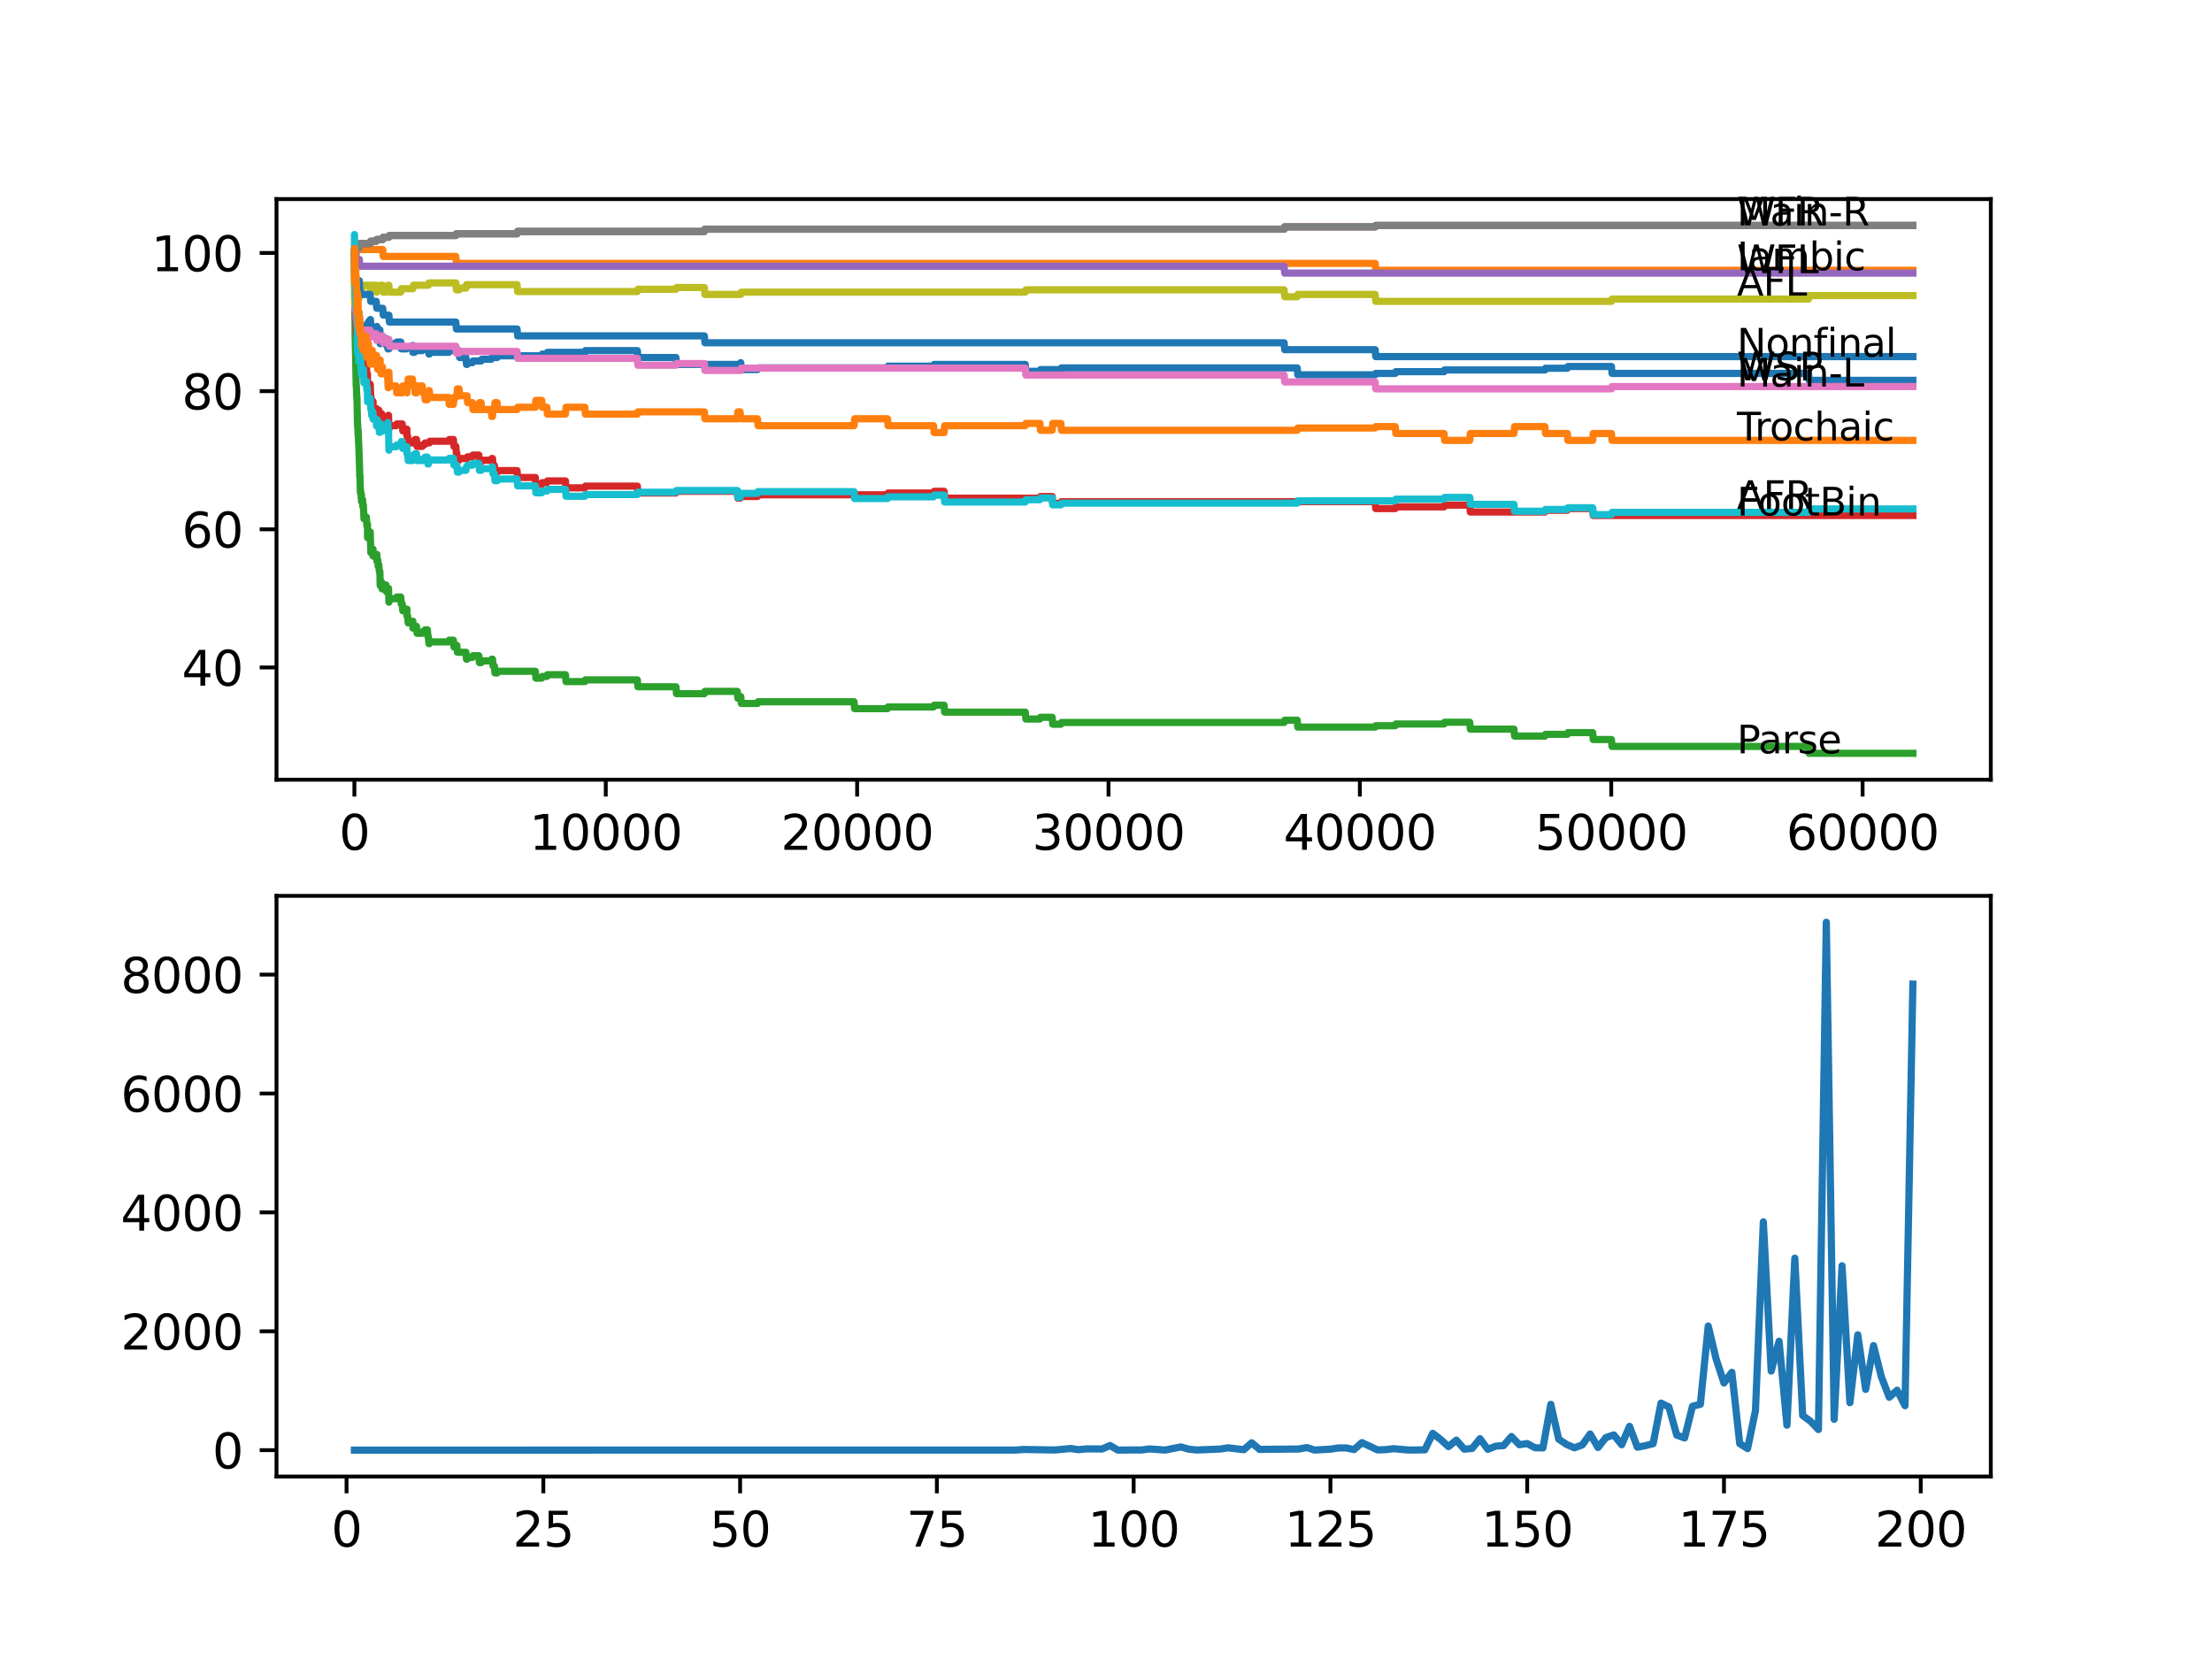 <?xml version="1.0" encoding="utf-8" standalone="no"?>
<!DOCTYPE svg PUBLIC "-//W3C//DTD SVG 1.1//EN"
  "http://www.w3.org/Graphics/SVG/1.1/DTD/svg11.dtd">
<svg xmlns:xlink="http://www.w3.org/1999/xlink" width="460.8pt" height="345.6pt" viewBox="0 0 460.8 345.6" xmlns="http://www.w3.org/2000/svg" version="1.1">
 <defs>
  <style type="text/css">*{stroke-linejoin: round; stroke-linecap: butt}</style>
 </defs>
 <g id="figure_1">
  <g id="patch_1">
   <path d="M 0 345.6 
L 460.8 345.6 
L 460.8 0 
L 0 0 
z
" style="fill: #ffffff"/>
  </g>
  <g id="axes_1">
   <g id="patch_2">
    <path d="M 57.6 162.432 
L 414.72 162.432 
L 414.72 41.472 
L 57.6 41.472 
z
" style="fill: #ffffff"/>
   </g>
   <g id="matplotlib.axis_1">
    <g id="xtick_1">
     <g id="line2d_1">
      <defs>
       <path id="m90a85c1ce3" d="M 0 0 
L 0 3.5 
" style="stroke: #000000; stroke-width: 0.8"/>
      </defs>
      <g>
       <use xlink:href="#m90a85c1ce3" x="73.827" y="162.432" style="stroke: #000000; stroke-width: 0.8"/>
      </g>
     </g>
     <g id="text_1">
      <!-- 0 -->
      <g transform="translate(70.646 177.03)scale(0.1 -0.1)">
       <defs>
        <path id="DejaVuSans-30" d="M 2034 4250 
Q 1547 4250 1301 3770 
Q 1056 3291 1056 2328 
Q 1056 1369 1301 889 
Q 1547 409 2034 409 
Q 2525 409 2770 889 
Q 3016 1369 3016 2328 
Q 3016 3291 2770 3770 
Q 2525 4250 2034 4250 
z
M 2034 4750 
Q 2819 4750 3233 4129 
Q 3647 3509 3647 2328 
Q 3647 1150 3233 529 
Q 2819 -91 2034 -91 
Q 1250 -91 836 529 
Q 422 1150 422 2328 
Q 422 3509 836 4129 
Q 1250 4750 2034 4750 
z
" transform="scale(0.016)"/>
       </defs>
       <use xlink:href="#DejaVuSans-30"/>
      </g>
     </g>
    </g>
    <g id="xtick_2">
     <g id="line2d_2">
      <g>
       <use xlink:href="#m90a85c1ce3" x="126.192" y="162.432" style="stroke: #000000; stroke-width: 0.8"/>
      </g>
     </g>
     <g id="text_2">
      <!-- 10000 -->
      <g transform="translate(110.286 177.03)scale(0.1 -0.1)">
       <defs>
        <path id="DejaVuSans-31" d="M 794 531 
L 1825 531 
L 1825 4091 
L 703 3866 
L 703 4441 
L 1819 4666 
L 2450 4666 
L 2450 531 
L 3481 531 
L 3481 0 
L 794 0 
L 794 531 
z
" transform="scale(0.016)"/>
       </defs>
       <use xlink:href="#DejaVuSans-31"/>
       <use xlink:href="#DejaVuSans-30" x="63.623"/>
       <use xlink:href="#DejaVuSans-30" x="127.246"/>
       <use xlink:href="#DejaVuSans-30" x="190.869"/>
       <use xlink:href="#DejaVuSans-30" x="254.492"/>
      </g>
     </g>
    </g>
    <g id="xtick_3">
     <g id="line2d_3">
      <g>
       <use xlink:href="#m90a85c1ce3" x="178.556" y="162.432" style="stroke: #000000; stroke-width: 0.8"/>
      </g>
     </g>
     <g id="text_3">
      <!-- 20000 -->
      <g transform="translate(162.65 177.03)scale(0.1 -0.1)">
       <defs>
        <path id="DejaVuSans-32" d="M 1228 531 
L 3431 531 
L 3431 0 
L 469 0 
L 469 531 
Q 828 903 1448 1529 
Q 2069 2156 2228 2338 
Q 2531 2678 2651 2914 
Q 2772 3150 2772 3378 
Q 2772 3750 2511 3984 
Q 2250 4219 1831 4219 
Q 1534 4219 1204 4116 
Q 875 4013 500 3803 
L 500 4441 
Q 881 4594 1212 4672 
Q 1544 4750 1819 4750 
Q 2544 4750 2975 4387 
Q 3406 4025 3406 3419 
Q 3406 3131 3298 2873 
Q 3191 2616 2906 2266 
Q 2828 2175 2409 1742 
Q 1991 1309 1228 531 
z
" transform="scale(0.016)"/>
       </defs>
       <use xlink:href="#DejaVuSans-32"/>
       <use xlink:href="#DejaVuSans-30" x="63.623"/>
       <use xlink:href="#DejaVuSans-30" x="127.246"/>
       <use xlink:href="#DejaVuSans-30" x="190.869"/>
       <use xlink:href="#DejaVuSans-30" x="254.492"/>
      </g>
     </g>
    </g>
    <g id="xtick_4">
     <g id="line2d_4">
      <g>
       <use xlink:href="#m90a85c1ce3" x="230.921" y="162.432" style="stroke: #000000; stroke-width: 0.8"/>
      </g>
     </g>
     <g id="text_4">
      <!-- 30000 -->
      <g transform="translate(215.015 177.03)scale(0.1 -0.1)">
       <defs>
        <path id="DejaVuSans-33" d="M 2597 2516 
Q 3050 2419 3304 2112 
Q 3559 1806 3559 1356 
Q 3559 666 3084 287 
Q 2609 -91 1734 -91 
Q 1441 -91 1130 -33 
Q 819 25 488 141 
L 488 750 
Q 750 597 1062 519 
Q 1375 441 1716 441 
Q 2309 441 2620 675 
Q 2931 909 2931 1356 
Q 2931 1769 2642 2001 
Q 2353 2234 1838 2234 
L 1294 2234 
L 1294 2753 
L 1863 2753 
Q 2328 2753 2575 2939 
Q 2822 3125 2822 3475 
Q 2822 3834 2567 4026 
Q 2313 4219 1838 4219 
Q 1578 4219 1281 4162 
Q 984 4106 628 3988 
L 628 4550 
Q 988 4650 1302 4700 
Q 1616 4750 1894 4750 
Q 2613 4750 3031 4423 
Q 3450 4097 3450 3541 
Q 3450 3153 3228 2886 
Q 3006 2619 2597 2516 
z
" transform="scale(0.016)"/>
       </defs>
       <use xlink:href="#DejaVuSans-33"/>
       <use xlink:href="#DejaVuSans-30" x="63.623"/>
       <use xlink:href="#DejaVuSans-30" x="127.246"/>
       <use xlink:href="#DejaVuSans-30" x="190.869"/>
       <use xlink:href="#DejaVuSans-30" x="254.492"/>
      </g>
     </g>
    </g>
    <g id="xtick_5">
     <g id="line2d_5">
      <g>
       <use xlink:href="#m90a85c1ce3" x="283.285" y="162.432" style="stroke: #000000; stroke-width: 0.8"/>
      </g>
     </g>
     <g id="text_5">
      <!-- 40000 -->
      <g transform="translate(267.379 177.03)scale(0.1 -0.1)">
       <defs>
        <path id="DejaVuSans-34" d="M 2419 4116 
L 825 1625 
L 2419 1625 
L 2419 4116 
z
M 2253 4666 
L 3047 4666 
L 3047 1625 
L 3713 1625 
L 3713 1100 
L 3047 1100 
L 3047 0 
L 2419 0 
L 2419 1100 
L 313 1100 
L 313 1709 
L 2253 4666 
z
" transform="scale(0.016)"/>
       </defs>
       <use xlink:href="#DejaVuSans-34"/>
       <use xlink:href="#DejaVuSans-30" x="63.623"/>
       <use xlink:href="#DejaVuSans-30" x="127.246"/>
       <use xlink:href="#DejaVuSans-30" x="190.869"/>
       <use xlink:href="#DejaVuSans-30" x="254.492"/>
      </g>
     </g>
    </g>
    <g id="xtick_6">
     <g id="line2d_6">
      <g>
       <use xlink:href="#m90a85c1ce3" x="335.65" y="162.432" style="stroke: #000000; stroke-width: 0.8"/>
      </g>
     </g>
     <g id="text_6">
      <!-- 50000 -->
      <g transform="translate(319.744 177.03)scale(0.1 -0.1)">
       <defs>
        <path id="DejaVuSans-35" d="M 691 4666 
L 3169 4666 
L 3169 4134 
L 1269 4134 
L 1269 2991 
Q 1406 3038 1543 3061 
Q 1681 3084 1819 3084 
Q 2600 3084 3056 2656 
Q 3513 2228 3513 1497 
Q 3513 744 3044 326 
Q 2575 -91 1722 -91 
Q 1428 -91 1123 -41 
Q 819 9 494 109 
L 494 744 
Q 775 591 1075 516 
Q 1375 441 1709 441 
Q 2250 441 2565 725 
Q 2881 1009 2881 1497 
Q 2881 1984 2565 2268 
Q 2250 2553 1709 2553 
Q 1456 2553 1204 2497 
Q 953 2441 691 2322 
L 691 4666 
z
" transform="scale(0.016)"/>
       </defs>
       <use xlink:href="#DejaVuSans-35"/>
       <use xlink:href="#DejaVuSans-30" x="63.623"/>
       <use xlink:href="#DejaVuSans-30" x="127.246"/>
       <use xlink:href="#DejaVuSans-30" x="190.869"/>
       <use xlink:href="#DejaVuSans-30" x="254.492"/>
      </g>
     </g>
    </g>
    <g id="xtick_7">
     <g id="line2d_7">
      <g>
       <use xlink:href="#m90a85c1ce3" x="388.014" y="162.432" style="stroke: #000000; stroke-width: 0.8"/>
      </g>
     </g>
     <g id="text_7">
      <!-- 60000 -->
      <g transform="translate(372.108 177.03)scale(0.1 -0.1)">
       <defs>
        <path id="DejaVuSans-36" d="M 2113 2584 
Q 1688 2584 1439 2293 
Q 1191 2003 1191 1497 
Q 1191 994 1439 701 
Q 1688 409 2113 409 
Q 2538 409 2786 701 
Q 3034 994 3034 1497 
Q 3034 2003 2786 2293 
Q 2538 2584 2113 2584 
z
M 3366 4563 
L 3366 3988 
Q 3128 4100 2886 4159 
Q 2644 4219 2406 4219 
Q 1781 4219 1451 3797 
Q 1122 3375 1075 2522 
Q 1259 2794 1537 2939 
Q 1816 3084 2150 3084 
Q 2853 3084 3261 2657 
Q 3669 2231 3669 1497 
Q 3669 778 3244 343 
Q 2819 -91 2113 -91 
Q 1303 -91 875 529 
Q 447 1150 447 2328 
Q 447 3434 972 4092 
Q 1497 4750 2381 4750 
Q 2619 4750 2861 4703 
Q 3103 4656 3366 4563 
z
" transform="scale(0.016)"/>
       </defs>
       <use xlink:href="#DejaVuSans-36"/>
       <use xlink:href="#DejaVuSans-30" x="63.623"/>
       <use xlink:href="#DejaVuSans-30" x="127.246"/>
       <use xlink:href="#DejaVuSans-30" x="190.869"/>
       <use xlink:href="#DejaVuSans-30" x="254.492"/>
      </g>
     </g>
    </g>
   </g>
   <g id="matplotlib.axis_2">
    <g id="ytick_1">
     <g id="line2d_8">
      <defs>
       <path id="m8ffc1b7dce" d="M 0 0 
L -3.5 0 
" style="stroke: #000000; stroke-width: 0.8"/>
      </defs>
      <g>
       <use xlink:href="#m8ffc1b7dce" x="57.6" y="139.042" style="stroke: #000000; stroke-width: 0.8"/>
      </g>
     </g>
     <g id="text_8">
      <!-- 40 -->
      <g transform="translate(37.875 142.841)scale(0.1 -0.1)">
       <use xlink:href="#DejaVuSans-34"/>
       <use xlink:href="#DejaVuSans-30" x="63.623"/>
      </g>
     </g>
    </g>
    <g id="ytick_2">
     <g id="line2d_9">
      <g>
       <use xlink:href="#m8ffc1b7dce" x="57.6" y="110.262" style="stroke: #000000; stroke-width: 0.8"/>
      </g>
     </g>
     <g id="text_9">
      <!-- 60 -->
      <g transform="translate(37.875 114.061)scale(0.1 -0.1)">
       <use xlink:href="#DejaVuSans-36"/>
       <use xlink:href="#DejaVuSans-30" x="63.623"/>
      </g>
     </g>
    </g>
    <g id="ytick_3">
     <g id="line2d_10">
      <g>
       <use xlink:href="#m8ffc1b7dce" x="57.6" y="81.482" style="stroke: #000000; stroke-width: 0.8"/>
      </g>
     </g>
     <g id="text_10">
      <!-- 80 -->
      <g transform="translate(37.875 85.281)scale(0.1 -0.1)">
       <defs>
        <path id="DejaVuSans-38" d="M 2034 2216 
Q 1584 2216 1326 1975 
Q 1069 1734 1069 1313 
Q 1069 891 1326 650 
Q 1584 409 2034 409 
Q 2484 409 2743 651 
Q 3003 894 3003 1313 
Q 3003 1734 2745 1975 
Q 2488 2216 2034 2216 
z
M 1403 2484 
Q 997 2584 770 2862 
Q 544 3141 544 3541 
Q 544 4100 942 4425 
Q 1341 4750 2034 4750 
Q 2731 4750 3128 4425 
Q 3525 4100 3525 3541 
Q 3525 3141 3298 2862 
Q 3072 2584 2669 2484 
Q 3125 2378 3379 2068 
Q 3634 1759 3634 1313 
Q 3634 634 3220 271 
Q 2806 -91 2034 -91 
Q 1263 -91 848 271 
Q 434 634 434 1313 
Q 434 1759 690 2068 
Q 947 2378 1403 2484 
z
M 1172 3481 
Q 1172 3119 1398 2916 
Q 1625 2713 2034 2713 
Q 2441 2713 2670 2916 
Q 2900 3119 2900 3481 
Q 2900 3844 2670 4047 
Q 2441 4250 2034 4250 
Q 1625 4250 1398 4047 
Q 1172 3844 1172 3481 
z
" transform="scale(0.016)"/>
       </defs>
       <use xlink:href="#DejaVuSans-38"/>
       <use xlink:href="#DejaVuSans-30" x="63.623"/>
      </g>
     </g>
    </g>
    <g id="ytick_4">
     <g id="line2d_11">
      <g>
       <use xlink:href="#m8ffc1b7dce" x="57.6" y="52.702" style="stroke: #000000; stroke-width: 0.8"/>
      </g>
     </g>
     <g id="text_11">
      <!-- 100 -->
      <g transform="translate(31.512 56.501)scale(0.1 -0.1)">
       <use xlink:href="#DejaVuSans-31"/>
       <use xlink:href="#DejaVuSans-30" x="63.623"/>
       <use xlink:href="#DejaVuSans-30" x="127.246"/>
      </g>
     </g>
    </g>
   </g>
   <g id="line2d_12">
    <path d="M 73.833 54.141 
L 73.838 54.141 
L 73.953 61.048 
L 73.969 60.569 
L 73.985 60.569 
L 74.105 64.766 
L 74.142 64.526 
L 74.147 65.965 
L 74.163 65.965 
L 74.236 68.603 
L 74.278 67.644 
L 74.309 67.644 
L 74.451 66.085 
L 74.466 66.085 
L 74.545 65.485 
L 74.55 66.924 
L 74.561 66.924 
L 74.608 66.924 
L 74.739 65.485 
L 74.754 65.485 
L 74.781 65.126 
L 74.786 66.565 
L 74.859 65.845 
L 74.864 65.845 
L 74.948 68.363 
L 74.98 68.004 
L 75 68.004 
L 75.042 67.644 
L 75.048 69.083 
L 75.105 68.363 
L 75.142 68.363 
L 75.199 67.644 
L 75.205 69.083 
L 75.247 69.083 
L 75.268 69.083 
L 75.388 68.363 
L 75.393 68.363 
L 75.508 68.004 
L 75.54 68.004 
L 75.582 69.443 
L 75.65 69.083 
L 75.901 69.083 
L 76.016 68.723 
L 76.315 68.723 
L 76.44 67.644 
L 76.493 67.644 
L 76.608 67.284 
L 76.734 67.284 
L 76.849 66.924 
L 77.022 66.924 
L 77.137 66.565 
L 77.168 66.565 
L 77.284 68.004 
L 77.325 68.004 
L 77.441 69.443 
L 77.535 69.443 
L 77.65 69.083 
L 77.676 69.083 
L 77.791 68.723 
L 78.367 68.723 
L 78.488 68.004 
L 78.514 68.004 
L 78.566 69.443 
L 78.624 69.083 
L 78.807 69.083 
L 78.923 68.723 
L 79.142 68.723 
L 79.195 71.601 
L 79.258 71.241 
L 79.284 71.241 
L 79.399 70.882 
L 79.677 70.882 
L 79.792 70.522 
L 80.394 70.522 
L 80.509 71.961 
L 80.74 71.961 
L 80.808 71.241 
L 80.813 72.68 
L 80.839 72.68 
L 81.012 72.68 
L 81.138 71.601 
L 82.536 71.601 
L 82.651 71.241 
L 83.478 71.241 
L 83.593 72.68 
L 84.677 72.68 
L 84.793 72.321 
L 85.929 72.321 
L 86.002 71.961 
L 86.007 73.4 
L 86.023 73.4 
L 86.358 73.4 
L 86.474 73.04 
L 87.966 73.04 
L 88.081 72.68 
L 88.448 72.68 
L 88.563 72.321 
L 89.244 72.321 
L 89.359 73.76 
L 89.443 73.76 
L 89.558 73.4 
L 93.48 73.4 
L 93.595 73.04 
L 95.637 73.04 
L 95.752 74.479 
L 97.062 74.479 
L 97.177 75.918 
L 97.297 75.918 
L 97.412 75.558 
L 98.407 75.558 
L 98.523 75.199 
L 100.235 75.199 
L 100.35 74.839 
L 102.335 74.839 
L 102.45 74.479 
L 103.565 74.479 
L 103.68 74.119 
L 112.844 74.119 
L 112.959 73.76 
L 113.923 73.76 
L 114.038 73.4 
L 121.835 73.4 
L 121.95 73.04 
L 132.769 73.04 
L 132.884 74.479 
L 140.812 74.479 
L 140.927 75.918 
L 154.176 75.918 
L 154.291 75.558 
L 154.317 75.558 
L 154.432 76.997 
L 157.799 76.997 
L 157.914 76.638 
L 184.882 76.638 
L 184.997 76.278 
L 194.475 76.278 
L 194.59 75.918 
L 213.588 75.918 
L 213.703 77.357 
L 216.641 77.357 
L 216.756 76.997 
L 221.003 76.997 
L 221.118 76.638 
L 270.231 76.638 
L 270.346 78.077 
L 286.474 78.077 
L 286.59 77.789 
L 290.658 77.789 
L 290.774 77.429 
L 300.822 77.429 
L 300.937 77.069 
L 321.841 77.069 
L 321.957 76.71 
L 326.502 76.71 
L 326.617 76.35 
L 335.697 76.35 
L 335.812 77.789 
L 376.751 77.789 
L 376.866 79.228 
L 398.487 79.228 
L 398.487 79.228 
" clip-path="url(#pf18b2dc32d)" style="fill: none; stroke: #1f77b4; stroke-width: 1.5; stroke-linecap: square"/>
   </g>
   <g id="line2d_13">
    <path d="M 73.833 54.141 
L 73.843 54.141 
L 73.88 52.462 
L 73.859 54.621 
L 73.958 53.422 
L 74.142 53.422 
L 74.257 51.983 
L 79.729 51.983 
L 79.844 53.422 
L 94.962 53.422 
L 95.077 54.861 
L 286.474 54.861 
L 286.59 56.3 
L 398.487 56.3 
L 398.487 56.3 
" clip-path="url(#pf18b2dc32d)" style="fill: none; stroke: #ff7f0e; stroke-width: 1.5; stroke-linecap: square"/>
   </g>
   <g id="line2d_14">
    <path d="M 73.833 54.141 
L 73.843 54.141 
L 73.99 70.762 
L 74.011 70.042 
L 74.016 69.802 
L 74.026 72.68 
L 74.042 72.321 
L 74.173 79.036 
L 74.178 79.036 
L 74.184 78.796 
L 74.189 80.235 
L 74.231 80.235 
L 74.309 82.873 
L 74.346 82.633 
L 74.362 82.633 
L 74.466 88.509 
L 74.493 88.15 
L 74.498 88.15 
L 74.608 90.788 
L 74.613 90.428 
L 74.634 89.709 
L 74.692 92.227 
L 74.697 92.227 
L 74.718 92.227 
L 74.838 95.465 
L 74.843 95.465 
L 74.948 99.422 
L 74.964 99.062 
L 74.99 99.062 
L 75.079 102.66 
L 75.11 102.3 
L 75.142 102.3 
L 75.257 103.739 
L 75.268 103.739 
L 75.294 103.019 
L 75.299 104.458 
L 75.367 104.458 
L 75.393 104.458 
L 75.508 104.099 
L 75.54 104.099 
L 75.582 105.538 
L 75.65 105.178 
L 75.697 105.178 
L 75.817 108.056 
L 75.901 108.056 
L 76.016 107.696 
L 76.31 107.696 
L 76.425 109.495 
L 76.493 109.495 
L 76.55 109.135 
L 76.566 112.013 
L 76.734 112.013 
L 76.849 111.653 
L 77.022 111.653 
L 77.126 110.814 
L 77.252 115.131 
L 77.535 115.131 
L 77.65 114.771 
L 77.676 114.771 
L 77.718 114.411 
L 77.723 115.85 
L 77.771 115.85 
L 78.436 115.85 
L 78.514 115.491 
L 78.519 116.93 
L 78.53 116.93 
L 78.566 116.93 
L 78.676 116.57 
L 78.792 118.009 
L 78.807 118.009 
L 78.912 117.649 
L 79.027 119.088 
L 79.142 119.088 
L 79.195 121.966 
L 79.258 121.606 
L 79.284 121.606 
L 79.399 121.247 
L 79.478 121.247 
L 79.593 122.686 
L 79.677 122.686 
L 79.797 121.846 
L 80.394 121.846 
L 80.509 123.285 
L 80.74 123.285 
L 80.86 122.566 
L 80.939 122.566 
L 81.022 125.444 
L 81.054 125.084 
L 81.169 124.724 
L 82.536 124.724 
L 82.651 124.364 
L 83.478 124.364 
L 83.593 125.803 
L 83.792 125.803 
L 83.908 127.242 
L 84.677 127.242 
L 84.766 126.883 
L 84.772 128.322 
L 84.918 128.322 
L 85.033 129.761 
L 85.929 129.761 
L 86.002 129.401 
L 86.007 130.84 
L 86.023 130.84 
L 86.358 130.84 
L 86.474 130.48 
L 86.762 130.48 
L 86.877 131.919 
L 87.966 131.919 
L 88.081 131.559 
L 88.448 131.559 
L 88.563 131.2 
L 89.029 131.2 
L 89.144 132.639 
L 89.244 132.639 
L 89.359 134.078 
L 89.443 134.078 
L 89.558 133.718 
L 93.48 133.718 
L 93.595 133.358 
L 94.454 133.358 
L 94.569 134.797 
L 94.962 134.797 
L 95.077 134.437 
L 95.171 134.437 
L 95.286 135.876 
L 97.062 135.876 
L 97.177 137.315 
L 97.297 137.315 
L 97.412 136.956 
L 98.407 136.956 
L 98.523 136.596 
L 99.753 136.596 
L 99.868 138.035 
L 100.235 138.035 
L 100.35 137.675 
L 102.335 137.675 
L 102.45 137.315 
L 102.597 137.315 
L 102.712 138.754 
L 102.989 138.754 
L 103.104 140.193 
L 103.565 140.193 
L 103.68 139.834 
L 111.519 139.834 
L 111.635 141.273 
L 112.844 141.273 
L 112.959 140.913 
L 113.923 140.913 
L 114.038 140.553 
L 117.793 140.553 
L 117.908 141.992 
L 121.835 141.992 
L 121.95 141.632 
L 132.769 141.632 
L 132.884 143.071 
L 140.812 143.071 
L 140.927 144.51 
L 146.735 144.51 
L 146.85 144.031 
L 153.594 144.031 
L 153.71 145.47 
L 154.176 145.47 
L 154.291 145.11 
L 154.317 145.11 
L 154.432 146.549 
L 157.799 146.549 
L 157.914 146.189 
L 177.912 146.189 
L 178.028 147.628 
L 184.882 147.628 
L 184.997 147.269 
L 194.475 147.269 
L 194.59 146.909 
L 196.675 146.909 
L 196.79 148.348 
L 213.588 148.348 
L 213.703 149.787 
L 216.641 149.787 
L 216.756 149.427 
L 219.186 149.427 
L 219.301 150.866 
L 221.003 150.866 
L 221.118 150.506 
L 267.508 150.506 
L 267.623 150.027 
L 270.231 150.027 
L 270.346 151.466 
L 286.474 151.466 
L 286.59 151.178 
L 290.658 151.178 
L 290.774 150.818 
L 300.822 150.818 
L 300.937 150.458 
L 306.179 150.458 
L 306.294 151.897 
L 315.39 151.897 
L 315.505 153.336 
L 321.841 153.336 
L 321.957 152.977 
L 326.502 152.977 
L 326.617 152.617 
L 331.78 152.617 
L 331.895 154.056 
L 335.697 154.056 
L 335.812 155.495 
L 376.751 155.495 
L 376.866 156.934 
L 398.487 156.934 
L 398.487 156.934 
" clip-path="url(#pf18b2dc32d)" style="fill: none; stroke: #2ca02c; stroke-width: 1.5; stroke-linecap: square"/>
   </g>
   <g id="line2d_15">
    <path d="M 73.833 52.702 
L 73.838 52.702 
L 73.99 65.054 
L 74.016 64.094 
L 74.047 66.613 
L 74.079 66.373 
L 74.105 66.373 
L 74.142 66.133 
L 74.147 67.572 
L 74.184 67.332 
L 74.283 69.61 
L 74.299 69.251 
L 74.309 69.251 
L 74.44 67.692 
L 74.561 71.409 
L 74.587 71.409 
L 74.686 69.61 
L 74.702 71.049 
L 74.754 71.049 
L 74.828 69.97 
L 74.833 71.409 
L 74.843 71.409 
L 74.885 74.287 
L 74.959 73.568 
L 74.99 73.568 
L 75.079 75.726 
L 75.105 75.366 
L 75.268 75.366 
L 75.294 74.647 
L 75.299 76.086 
L 75.367 76.086 
L 75.393 76.086 
L 75.508 75.726 
L 75.582 75.726 
L 75.697 75.366 
L 75.817 78.244 
L 75.901 78.244 
L 76.016 77.885 
L 76.315 77.885 
L 76.383 76.805 
L 76.388 78.244 
L 76.42 78.244 
L 76.493 78.244 
L 76.55 77.885 
L 76.566 80.763 
L 76.734 80.763 
L 76.849 80.403 
L 77.022 80.403 
L 77.126 80.043 
L 77.247 82.921 
L 77.325 82.921 
L 77.441 84.36 
L 77.535 84.36 
L 77.65 84 
L 77.676 84 
L 77.718 83.641 
L 77.723 85.08 
L 77.771 85.08 
L 78.367 85.08 
L 78.436 86.519 
L 78.477 86.159 
L 78.566 86.159 
L 78.682 85.799 
L 78.807 85.799 
L 78.912 85.439 
L 79.027 86.878 
L 79.195 86.878 
L 79.315 86.159 
L 79.478 86.159 
L 79.593 87.598 
L 79.677 87.598 
L 79.792 87.238 
L 80.74 87.238 
L 80.86 86.519 
L 80.939 86.519 
L 81.022 89.397 
L 81.054 89.037 
L 81.169 88.677 
L 82.536 88.677 
L 82.651 88.317 
L 83.792 88.317 
L 83.908 89.756 
L 84.677 89.756 
L 84.766 89.397 
L 84.772 90.836 
L 84.918 90.836 
L 85.033 92.275 
L 85.929 92.275 
L 86.044 91.915 
L 86.358 91.915 
L 86.474 91.555 
L 86.762 91.555 
L 86.877 92.994 
L 87.966 92.994 
L 88.081 92.634 
L 88.448 92.634 
L 88.563 92.275 
L 89.443 92.275 
L 89.558 91.915 
L 93.48 91.915 
L 93.595 91.555 
L 94.454 91.555 
L 94.569 92.994 
L 94.962 92.994 
L 95.077 94.433 
L 95.171 94.433 
L 95.286 95.872 
L 95.637 95.872 
L 95.752 95.512 
L 97.297 95.512 
L 97.412 95.153 
L 98.407 95.153 
L 98.523 94.793 
L 99.753 94.793 
L 99.868 96.232 
L 100.235 96.232 
L 100.35 95.872 
L 102.335 95.872 
L 102.45 95.512 
L 102.597 95.512 
L 102.712 96.951 
L 102.989 96.951 
L 103.104 98.39 
L 103.565 98.39 
L 103.68 98.031 
L 107.713 98.031 
L 107.828 99.47 
L 111.519 99.47 
L 111.635 100.909 
L 112.844 100.909 
L 112.959 100.549 
L 113.923 100.549 
L 114.038 100.189 
L 117.793 100.189 
L 117.908 101.628 
L 121.835 101.628 
L 121.95 101.268 
L 132.769 101.268 
L 132.884 102.707 
L 140.812 102.707 
L 140.927 102.348 
L 153.594 102.348 
L 153.71 103.787 
L 154.176 103.787 
L 154.291 103.427 
L 157.799 103.427 
L 157.914 103.067 
L 184.882 103.067 
L 184.997 102.707 
L 194.475 102.707 
L 194.59 102.348 
L 196.675 102.348 
L 196.79 103.787 
L 216.641 103.787 
L 216.756 103.427 
L 219.186 103.427 
L 219.301 104.866 
L 221.003 104.866 
L 221.118 104.506 
L 286.474 104.506 
L 286.59 105.945 
L 290.658 105.945 
L 290.774 105.585 
L 300.822 105.585 
L 300.937 105.226 
L 306.179 105.226 
L 306.294 106.665 
L 321.841 106.665 
L 321.957 106.305 
L 326.502 106.305 
L 326.617 105.945 
L 331.78 105.945 
L 331.895 107.384 
L 398.487 107.384 
L 398.487 107.384 
" clip-path="url(#pf18b2dc32d)" style="fill: none; stroke: #d62728; stroke-width: 1.5; stroke-linecap: square"/>
   </g>
   <g id="line2d_16">
    <path d="M 73.833 52.702 
L 73.843 52.702 
L 73.869 54.741 
L 73.953 53.062 
L 74.068 52.582 
L 74.105 52.582 
L 74.22 54.021 
L 74.849 54.021 
L 74.964 55.46 
L 267.508 55.46 
L 267.623 56.899 
L 398.487 56.899 
L 398.487 56.899 
" clip-path="url(#pf18b2dc32d)" style="fill: none; stroke: #9467bd; stroke-width: 1.5; stroke-linecap: square"/>
   </g>
   <g id="line2d_17">
    <path d="M 73.833 52.702 
L 73.859 52.702 
L 73.979 52.055 
L 74.011 52.055 
L 74.131 51.575 
L 74.843 51.575 
L 74.964 50.736 
L 77.111 50.736 
L 77.226 50.256 
L 78.367 50.256 
L 78.483 49.896 
L 79.729 49.896 
L 79.844 49.416 
L 81.012 49.416 
L 81.127 49.057 
L 94.962 49.057 
L 95.077 48.697 
L 107.713 48.697 
L 107.828 48.217 
L 146.735 48.217 
L 146.85 47.738 
L 267.508 47.738 
L 267.623 47.258 
L 286.474 47.258 
L 286.59 46.97 
L 398.487 46.97 
L 398.487 46.97 
" clip-path="url(#pf18b2dc32d)" style="fill: none; stroke: #8c564b; stroke-width: 1.5; stroke-linecap: square"/>
   </g>
   <g id="line2d_18">
    <path d="M 73.833 52.702 
L 73.985 64.574 
L 74.058 64.574 
L 74.142 63.615 
L 74.147 65.054 
L 74.157 65.054 
L 74.178 65.054 
L 74.184 64.814 
L 74.189 66.253 
L 74.257 65.653 
L 74.283 67.092 
L 74.351 65.054 
L 74.362 65.054 
L 74.372 65.054 
L 74.487 64.814 
L 74.503 64.814 
L 74.545 64.574 
L 74.55 66.013 
L 74.592 65.653 
L 74.843 65.653 
L 74.969 69.97 
L 75.042 69.97 
L 75.158 69.491 
L 75.199 69.491 
L 75.315 68.771 
L 77.111 68.771 
L 77.226 70.21 
L 77.325 70.21 
L 77.441 69.491 
L 78.367 69.491 
L 78.483 70.93 
L 78.514 70.93 
L 78.629 70.45 
L 79.142 70.45 
L 79.258 69.97 
L 79.729 69.97 
L 79.844 71.409 
L 80.808 71.409 
L 80.923 70.69 
L 81.012 70.69 
L 81.127 72.129 
L 94.962 72.129 
L 95.077 73.568 
L 95.637 73.568 
L 95.752 73.208 
L 107.713 73.208 
L 107.828 74.647 
L 132.769 74.647 
L 132.884 76.086 
L 140.812 76.086 
L 140.927 75.726 
L 146.735 75.726 
L 146.85 77.165 
L 154.317 77.165 
L 154.432 76.686 
L 213.588 76.686 
L 213.703 78.125 
L 267.508 78.125 
L 267.623 79.564 
L 286.474 79.564 
L 286.59 81.003 
L 335.697 81.003 
L 335.812 80.523 
L 398.487 80.523 
L 398.487 80.523 
" clip-path="url(#pf18b2dc32d)" style="fill: none; stroke: #e377c2; stroke-width: 1.5; stroke-linecap: square"/>
   </g>
   <g id="line2d_19">
    <path d="M 73.833 52.702 
L 73.859 52.702 
L 73.979 52.055 
L 74.011 52.055 
L 74.131 51.575 
L 74.843 51.575 
L 74.964 50.736 
L 77.111 50.736 
L 77.226 50.256 
L 78.367 50.256 
L 78.483 49.896 
L 79.729 49.896 
L 79.844 49.416 
L 81.012 49.416 
L 81.127 49.057 
L 94.962 49.057 
L 95.077 48.697 
L 107.713 48.697 
L 107.828 48.217 
L 146.735 48.217 
L 146.85 47.738 
L 267.508 47.738 
L 267.623 47.258 
L 286.474 47.258 
L 286.59 46.97 
L 398.487 46.97 
L 398.487 46.97 
" clip-path="url(#pf18b2dc32d)" style="fill: none; stroke: #7f7f7f; stroke-width: 1.5; stroke-linecap: square"/>
   </g>
   <g id="line2d_20">
    <path d="M 73.833 52.223 
L 73.88 63.255 
L 73.979 62.655 
L 73.985 62.655 
L 74.105 60.257 
L 74.22 62.895 
L 74.257 61.576 
L 74.262 63.015 
L 74.335 62.415 
L 74.341 62.415 
L 74.461 60.737 
L 74.503 60.737 
L 74.634 59.657 
L 74.781 59.657 
L 74.843 59.178 
L 74.854 62.056 
L 74.87 61.576 
L 74.911 61.576 
L 75.027 61.096 
L 75.042 61.096 
L 75.158 60.617 
L 75.199 60.617 
L 75.315 59.897 
L 75.54 59.897 
L 75.655 59.418 
L 77.111 59.418 
L 77.168 60.857 
L 77.221 60.137 
L 77.325 60.137 
L 77.441 59.418 
L 78.367 59.418 
L 78.483 60.857 
L 78.514 60.857 
L 78.629 60.377 
L 79.142 60.377 
L 79.263 59.418 
L 79.729 59.418 
L 79.844 60.857 
L 80.394 60.857 
L 80.509 60.137 
L 80.808 60.137 
L 80.923 59.418 
L 81.012 59.418 
L 81.127 60.857 
L 83.478 60.857 
L 83.593 60.137 
L 86.002 60.137 
L 86.117 59.418 
L 89.244 59.418 
L 89.359 58.938 
L 94.962 58.938 
L 95.077 60.377 
L 95.637 60.377 
L 95.752 60.017 
L 97.062 60.017 
L 97.177 59.298 
L 107.713 59.298 
L 107.828 60.737 
L 132.769 60.737 
L 132.884 60.257 
L 140.812 60.257 
L 140.927 59.897 
L 146.735 59.897 
L 146.85 61.336 
L 154.317 61.336 
L 154.432 60.857 
L 213.588 60.857 
L 213.703 60.377 
L 267.508 60.377 
L 267.623 61.816 
L 270.231 61.816 
L 270.346 61.336 
L 286.474 61.336 
L 286.59 62.775 
L 335.697 62.775 
L 335.812 62.296 
L 376.751 62.296 
L 376.866 61.576 
L 398.487 61.576 
L 398.487 61.576 
" clip-path="url(#pf18b2dc32d)" style="fill: none; stroke: #bcbd22; stroke-width: 1.5; stroke-linecap: square"/>
   </g>
   <g id="line2d_21">
    <path d="M 73.833 52.223 
L 73.848 48.865 
L 73.922 57.091 
L 73.932 57.091 
L 73.943 56.132 
L 73.979 61.888 
L 74.006 60.449 
L 74.011 60.449 
L 74.016 60.209 
L 74.047 62.008 
L 74.068 61.768 
L 74.163 63.687 
L 74.178 62.967 
L 74.184 62.727 
L 74.189 64.166 
L 74.257 62.847 
L 74.372 68.004 
L 74.383 67.764 
L 74.388 67.764 
L 74.414 67.044 
L 74.435 71.001 
L 74.44 71.001 
L 74.503 73.52 
L 74.555 72.8 
L 74.587 72.8 
L 74.634 71.361 
L 74.686 72.44 
L 74.754 75.318 
L 74.801 73.76 
L 74.828 73.76 
L 74.843 75.199 
L 74.917 73.52 
L 74.938 73.52 
L 74.948 73.52 
L 74.99 73.16 
L 74.995 74.599 
L 75.053 73.76 
L 75.058 73.76 
L 75.069 73.4 
L 75.074 74.839 
L 75.142 74.479 
L 75.262 77.357 
L 75.268 77.357 
L 75.294 76.638 
L 75.299 78.077 
L 75.367 78.077 
L 75.393 78.077 
L 75.508 77.717 
L 75.54 77.717 
L 75.655 76.877 
L 75.697 76.877 
L 75.817 79.755 
L 75.901 79.755 
L 76.016 79.396 
L 76.31 79.396 
L 76.425 81.194 
L 76.493 81.194 
L 76.55 80.835 
L 76.566 83.713 
L 76.734 83.713 
L 76.849 83.353 
L 77.022 83.353 
L 77.126 82.993 
L 77.242 85.152 
L 77.325 85.152 
L 77.441 86.591 
L 77.535 86.591 
L 77.65 86.231 
L 77.676 86.231 
L 77.718 85.871 
L 77.723 87.31 
L 77.771 87.31 
L 78.367 87.31 
L 78.436 88.749 
L 78.477 88.389 
L 78.514 88.389 
L 78.629 87.55 
L 78.676 87.55 
L 78.792 88.989 
L 78.807 88.989 
L 78.912 88.629 
L 79.027 90.068 
L 79.142 90.068 
L 79.263 88.749 
L 79.284 88.749 
L 79.399 88.389 
L 79.478 88.389 
L 79.593 89.828 
L 79.677 89.828 
L 79.792 89.469 
L 80.394 89.469 
L 80.509 88.749 
L 80.74 88.749 
L 80.808 88.03 
L 80.813 89.469 
L 80.839 89.469 
L 80.939 89.469 
L 81.022 93.786 
L 81.059 93.066 
L 82.536 93.066 
L 82.651 92.706 
L 83.478 92.706 
L 83.593 91.987 
L 83.792 91.987 
L 83.908 93.426 
L 84.677 93.426 
L 84.766 93.066 
L 84.772 94.505 
L 84.918 94.505 
L 85.033 95.944 
L 85.929 95.944 
L 86.055 94.865 
L 86.358 94.865 
L 86.474 94.505 
L 86.762 94.505 
L 86.877 95.944 
L 87.966 95.944 
L 88.081 95.584 
L 88.448 95.584 
L 88.563 95.225 
L 89.029 95.225 
L 89.144 96.664 
L 89.244 96.664 
L 89.359 96.184 
L 89.443 96.184 
L 89.558 95.824 
L 93.48 95.824 
L 93.595 95.465 
L 94.454 95.465 
L 94.569 96.904 
L 95.171 96.904 
L 95.286 98.343 
L 95.637 98.343 
L 95.752 97.983 
L 97.062 97.983 
L 97.177 97.263 
L 97.297 97.263 
L 97.412 96.904 
L 98.407 96.904 
L 98.523 96.544 
L 99.753 96.544 
L 99.868 97.983 
L 100.235 97.983 
L 100.35 97.623 
L 102.335 97.623 
L 102.45 97.263 
L 102.597 97.263 
L 102.712 98.702 
L 102.989 98.702 
L 103.104 100.141 
L 103.565 100.141 
L 103.68 99.782 
L 107.713 99.782 
L 107.828 101.221 
L 111.519 101.221 
L 111.635 102.66 
L 112.844 102.66 
L 112.959 102.3 
L 113.923 102.3 
L 114.038 101.94 
L 117.793 101.94 
L 117.908 103.379 
L 121.835 103.379 
L 121.95 103.019 
L 132.769 103.019 
L 132.884 102.54 
L 140.812 102.54 
L 140.927 102.18 
L 153.594 102.18 
L 153.71 103.619 
L 154.176 103.619 
L 154.291 103.259 
L 154.317 103.259 
L 154.432 102.779 
L 157.799 102.779 
L 157.914 102.42 
L 177.912 102.42 
L 178.028 103.859 
L 184.882 103.859 
L 184.997 103.499 
L 194.475 103.499 
L 194.59 103.139 
L 196.675 103.139 
L 196.79 104.578 
L 213.588 104.578 
L 213.703 104.099 
L 216.641 104.099 
L 216.756 103.739 
L 219.186 103.739 
L 219.301 105.178 
L 221.003 105.178 
L 221.118 104.818 
L 270.231 104.818 
L 270.346 104.338 
L 290.658 104.338 
L 290.774 103.979 
L 300.822 103.979 
L 300.937 103.619 
L 306.179 103.619 
L 306.294 105.058 
L 315.39 105.058 
L 315.505 106.497 
L 321.841 106.497 
L 321.957 106.137 
L 326.502 106.137 
L 326.617 105.777 
L 331.78 105.777 
L 331.895 107.216 
L 335.697 107.216 
L 335.812 106.737 
L 376.751 106.737 
L 376.866 106.017 
L 398.487 106.017 
L 398.487 106.017 
" clip-path="url(#pf18b2dc32d)" style="fill: none; stroke: #17becf; stroke-width: 1.5; stroke-linecap: square"/>
   </g>
   <g id="line2d_22">
    <path d="M 73.833 52.702 
L 73.859 52.702 
L 73.979 55.58 
L 74.011 55.58 
L 74.131 58.458 
L 74.843 58.458 
L 74.964 61.336 
L 77.111 61.336 
L 77.226 62.775 
L 78.367 62.775 
L 78.483 64.214 
L 79.729 64.214 
L 79.844 65.653 
L 81.012 65.653 
L 81.127 67.092 
L 94.962 67.092 
L 95.077 68.531 
L 107.713 68.531 
L 107.828 69.97 
L 146.735 69.97 
L 146.85 71.409 
L 267.508 71.409 
L 267.623 72.848 
L 286.474 72.848 
L 286.59 74.287 
L 398.487 74.287 
L 398.487 74.287 
" clip-path="url(#pf18b2dc32d)" style="fill: none; stroke: #1f77b4; stroke-width: 1.5; stroke-linecap: square"/>
   </g>
   <g id="line2d_23">
    <path d="M 73.833 52.223 
L 73.854 52.223 
L 73.864 51.743 
L 73.901 57.499 
L 73.906 57.499 
L 73.911 58.938 
L 73.979 53.182 
L 74.016 57.499 
L 74.105 56.06 
L 74.126 57.499 
L 74.178 57.499 
L 74.299 61.096 
L 74.309 61.096 
L 74.424 65.413 
L 74.43 63.974 
L 74.503 61.096 
L 74.545 62.535 
L 74.587 62.056 
L 74.613 64.934 
L 74.686 67.812 
L 74.723 64.934 
L 74.754 64.934 
L 74.828 68.771 
L 74.864 66.493 
L 74.885 66.013 
L 74.953 68.411 
L 74.99 68.411 
L 75 66.972 
L 75.063 69.85 
L 75.095 69.85 
L 75.142 69.85 
L 75.257 69.131 
L 75.268 69.131 
L 75.294 72.009 
L 75.383 70.57 
L 75.393 70.57 
L 75.508 72.009 
L 75.54 72.009 
L 75.582 71.529 
L 75.587 72.968 
L 75.639 72.968 
L 75.697 72.968 
L 75.817 70.09 
L 75.901 70.09 
L 76.016 71.529 
L 76.31 71.529 
L 76.315 70.09 
L 76.372 74.407 
L 76.414 72.968 
L 76.493 72.968 
L 76.55 74.407 
L 76.566 71.529 
L 76.598 71.529 
L 76.734 71.529 
L 76.849 72.968 
L 77.022 72.968 
L 77.126 75.846 
L 77.137 74.407 
L 77.226 74.407 
L 77.341 72.968 
L 77.535 72.968 
L 77.65 74.407 
L 77.676 74.407 
L 77.718 75.846 
L 77.786 74.407 
L 78.367 74.407 
L 78.436 74.047 
L 78.441 75.486 
L 78.462 75.486 
L 78.566 75.486 
L 78.676 76.925 
L 78.792 75.486 
L 78.807 75.486 
L 78.912 76.925 
L 78.917 75.486 
L 79.153 75.486 
L 79.195 75.007 
L 79.2 76.446 
L 79.252 76.446 
L 79.284 76.446 
L 79.399 77.885 
L 79.478 77.885 
L 79.593 76.446 
L 79.677 76.446 
L 79.792 77.885 
L 80.74 77.885 
L 80.86 80.763 
L 80.939 80.763 
L 81.022 77.525 
L 81.054 78.964 
L 81.169 80.403 
L 82.536 80.403 
L 82.651 81.842 
L 83.792 81.842 
L 83.908 80.403 
L 84.677 80.403 
L 84.766 81.842 
L 84.787 80.403 
L 84.918 80.403 
L 85.033 78.964 
L 85.929 78.964 
L 86.044 80.403 
L 86.358 80.403 
L 86.474 81.842 
L 86.762 81.842 
L 86.877 80.403 
L 87.966 80.403 
L 88.081 81.842 
L 88.448 81.842 
L 88.563 83.281 
L 89.029 83.281 
L 89.144 81.842 
L 89.244 81.842 
L 89.359 81.362 
L 89.443 81.362 
L 89.558 82.801 
L 93.48 82.801 
L 93.595 84.24 
L 94.454 84.24 
L 94.569 82.801 
L 94.962 82.801 
L 95.077 82.442 
L 95.171 82.442 
L 95.286 81.003 
L 95.637 81.003 
L 95.752 82.442 
L 97.297 82.442 
L 97.412 83.881 
L 98.407 83.881 
L 98.523 85.32 
L 99.753 85.32 
L 99.868 83.881 
L 100.235 83.881 
L 100.35 85.32 
L 102.335 85.32 
L 102.45 86.759 
L 102.597 86.759 
L 102.712 85.32 
L 102.989 85.32 
L 103.104 83.881 
L 103.565 83.881 
L 103.68 85.32 
L 107.713 85.32 
L 107.828 84.84 
L 111.519 84.84 
L 111.635 83.401 
L 112.844 83.401 
L 112.959 84.84 
L 113.923 84.84 
L 114.038 86.279 
L 117.793 86.279 
L 117.908 84.84 
L 121.835 84.84 
L 121.95 86.279 
L 132.769 86.279 
L 132.884 85.799 
L 146.735 85.799 
L 146.85 87.238 
L 153.594 87.238 
L 153.71 85.799 
L 154.176 85.799 
L 154.291 87.238 
L 157.799 87.238 
L 157.914 88.677 
L 177.912 88.677 
L 178.028 87.238 
L 184.882 87.238 
L 184.997 88.677 
L 194.475 88.677 
L 194.59 90.116 
L 196.675 90.116 
L 196.79 88.677 
L 213.588 88.677 
L 213.703 88.198 
L 216.641 88.198 
L 216.756 89.637 
L 219.186 89.637 
L 219.301 88.198 
L 221.003 88.198 
L 221.118 89.637 
L 270.231 89.637 
L 270.346 89.157 
L 286.474 89.157 
L 286.59 88.869 
L 290.658 88.869 
L 290.774 90.308 
L 300.822 90.308 
L 300.937 91.747 
L 306.179 91.747 
L 306.294 90.308 
L 315.39 90.308 
L 315.505 88.869 
L 321.841 88.869 
L 321.957 90.308 
L 326.502 90.308 
L 326.617 91.747 
L 331.78 91.747 
L 331.895 90.308 
L 335.697 90.308 
L 335.812 91.747 
L 398.487 91.747 
L 398.487 91.747 
" clip-path="url(#pf18b2dc32d)" style="fill: none; stroke: #ff7f0e; stroke-width: 1.5; stroke-linecap: square"/>
   </g>
   <g id="patch_3">
    <path d="M 57.6 162.432 
L 57.6 41.472 
" style="fill: none; stroke: #000000; stroke-width: 0.8; stroke-linejoin: miter; stroke-linecap: square"/>
   </g>
   <g id="patch_4">
    <path d="M 414.72 162.432 
L 414.72 41.472 
" style="fill: none; stroke: #000000; stroke-width: 0.8; stroke-linejoin: miter; stroke-linecap: square"/>
   </g>
   <g id="patch_5">
    <path d="M 57.6 162.432 
L 414.72 162.432 
" style="fill: none; stroke: #000000; stroke-width: 0.8; stroke-linejoin: miter; stroke-linecap: square"/>
   </g>
   <g id="patch_6">
    <path d="M 57.6 41.472 
L 414.72 41.472 
" style="fill: none; stroke: #000000; stroke-width: 0.8; stroke-linejoin: miter; stroke-linecap: square"/>
   </g>
   <g id="text_12">
    <!-- WSP -->
    <g transform="translate(361.832 79.228)scale(0.08 -0.08)">
     <defs>
      <path id="DejaVuSans-57" d="M 213 4666 
L 850 4666 
L 1831 722 
L 2809 4666 
L 3519 4666 
L 4500 722 
L 5478 4666 
L 6119 4666 
L 4947 0 
L 4153 0 
L 3169 4050 
L 2175 0 
L 1381 0 
L 213 4666 
z
" transform="scale(0.016)"/>
      <path id="DejaVuSans-53" d="M 3425 4513 
L 3425 3897 
Q 3066 4069 2747 4153 
Q 2428 4238 2131 4238 
Q 1616 4238 1336 4038 
Q 1056 3838 1056 3469 
Q 1056 3159 1242 3001 
Q 1428 2844 1947 2747 
L 2328 2669 
Q 3034 2534 3370 2195 
Q 3706 1856 3706 1288 
Q 3706 609 3251 259 
Q 2797 -91 1919 -91 
Q 1588 -91 1214 -16 
Q 841 59 441 206 
L 441 856 
Q 825 641 1194 531 
Q 1563 422 1919 422 
Q 2459 422 2753 634 
Q 3047 847 3047 1241 
Q 3047 1584 2836 1778 
Q 2625 1972 2144 2069 
L 1759 2144 
Q 1053 2284 737 2584 
Q 422 2884 422 3419 
Q 422 4038 858 4394 
Q 1294 4750 2059 4750 
Q 2388 4750 2728 4690 
Q 3069 4631 3425 4513 
z
" transform="scale(0.016)"/>
      <path id="DejaVuSans-50" d="M 1259 4147 
L 1259 2394 
L 2053 2394 
Q 2494 2394 2734 2622 
Q 2975 2850 2975 3272 
Q 2975 3691 2734 3919 
Q 2494 4147 2053 4147 
L 1259 4147 
z
M 628 4666 
L 2053 4666 
Q 2838 4666 3239 4311 
Q 3641 3956 3641 3272 
Q 3641 2581 3239 2228 
Q 2838 1875 2053 1875 
L 1259 1875 
L 1259 0 
L 628 0 
L 628 4666 
z
" transform="scale(0.016)"/>
     </defs>
     <use xlink:href="#DejaVuSans-57"/>
     <use xlink:href="#DejaVuSans-53" x="98.877"/>
     <use xlink:href="#DejaVuSans-50" x="162.354"/>
    </g>
   </g>
   <g id="text_13">
    <!-- Iambic -->
    <g transform="translate(361.832 56.3)scale(0.08 -0.08)">
     <defs>
      <path id="DejaVuSans-49" d="M 628 4666 
L 1259 4666 
L 1259 0 
L 628 0 
L 628 4666 
z
" transform="scale(0.016)"/>
      <path id="DejaVuSans-61" d="M 2194 1759 
Q 1497 1759 1228 1600 
Q 959 1441 959 1056 
Q 959 750 1161 570 
Q 1363 391 1709 391 
Q 2188 391 2477 730 
Q 2766 1069 2766 1631 
L 2766 1759 
L 2194 1759 
z
M 3341 1997 
L 3341 0 
L 2766 0 
L 2766 531 
Q 2569 213 2275 61 
Q 1981 -91 1556 -91 
Q 1019 -91 701 211 
Q 384 513 384 1019 
Q 384 1609 779 1909 
Q 1175 2209 1959 2209 
L 2766 2209 
L 2766 2266 
Q 2766 2663 2505 2880 
Q 2244 3097 1772 3097 
Q 1472 3097 1187 3025 
Q 903 2953 641 2809 
L 641 3341 
Q 956 3463 1253 3523 
Q 1550 3584 1831 3584 
Q 2591 3584 2966 3190 
Q 3341 2797 3341 1997 
z
" transform="scale(0.016)"/>
      <path id="DejaVuSans-6d" d="M 3328 2828 
Q 3544 3216 3844 3400 
Q 4144 3584 4550 3584 
Q 5097 3584 5394 3201 
Q 5691 2819 5691 2113 
L 5691 0 
L 5113 0 
L 5113 2094 
Q 5113 2597 4934 2840 
Q 4756 3084 4391 3084 
Q 3944 3084 3684 2787 
Q 3425 2491 3425 1978 
L 3425 0 
L 2847 0 
L 2847 2094 
Q 2847 2600 2669 2842 
Q 2491 3084 2119 3084 
Q 1678 3084 1418 2786 
Q 1159 2488 1159 1978 
L 1159 0 
L 581 0 
L 581 3500 
L 1159 3500 
L 1159 2956 
Q 1356 3278 1631 3431 
Q 1906 3584 2284 3584 
Q 2666 3584 2933 3390 
Q 3200 3197 3328 2828 
z
" transform="scale(0.016)"/>
      <path id="DejaVuSans-62" d="M 3116 1747 
Q 3116 2381 2855 2742 
Q 2594 3103 2138 3103 
Q 1681 3103 1420 2742 
Q 1159 2381 1159 1747 
Q 1159 1113 1420 752 
Q 1681 391 2138 391 
Q 2594 391 2855 752 
Q 3116 1113 3116 1747 
z
M 1159 2969 
Q 1341 3281 1617 3432 
Q 1894 3584 2278 3584 
Q 2916 3584 3314 3078 
Q 3713 2572 3713 1747 
Q 3713 922 3314 415 
Q 2916 -91 2278 -91 
Q 1894 -91 1617 61 
Q 1341 213 1159 525 
L 1159 0 
L 581 0 
L 581 4863 
L 1159 4863 
L 1159 2969 
z
" transform="scale(0.016)"/>
      <path id="DejaVuSans-69" d="M 603 3500 
L 1178 3500 
L 1178 0 
L 603 0 
L 603 3500 
z
M 603 4863 
L 1178 4863 
L 1178 4134 
L 603 4134 
L 603 4863 
z
" transform="scale(0.016)"/>
      <path id="DejaVuSans-63" d="M 3122 3366 
L 3122 2828 
Q 2878 2963 2633 3030 
Q 2388 3097 2138 3097 
Q 1578 3097 1268 2742 
Q 959 2388 959 1747 
Q 959 1106 1268 751 
Q 1578 397 2138 397 
Q 2388 397 2633 464 
Q 2878 531 3122 666 
L 3122 134 
Q 2881 22 2623 -34 
Q 2366 -91 2075 -91 
Q 1284 -91 818 406 
Q 353 903 353 1747 
Q 353 2603 823 3093 
Q 1294 3584 2113 3584 
Q 2378 3584 2631 3529 
Q 2884 3475 3122 3366 
z
" transform="scale(0.016)"/>
     </defs>
     <use xlink:href="#DejaVuSans-49"/>
     <use xlink:href="#DejaVuSans-61" x="29.492"/>
     <use xlink:href="#DejaVuSans-6d" x="90.771"/>
     <use xlink:href="#DejaVuSans-62" x="188.184"/>
     <use xlink:href="#DejaVuSans-69" x="251.66"/>
     <use xlink:href="#DejaVuSans-63" x="279.443"/>
    </g>
   </g>
   <g id="text_14">
    <!-- Parse -->
    <g transform="translate(361.832 156.934)scale(0.08 -0.08)">
     <defs>
      <path id="DejaVuSans-72" d="M 2631 2963 
Q 2534 3019 2420 3045 
Q 2306 3072 2169 3072 
Q 1681 3072 1420 2755 
Q 1159 2438 1159 1844 
L 1159 0 
L 581 0 
L 581 3500 
L 1159 3500 
L 1159 2956 
Q 1341 3275 1631 3429 
Q 1922 3584 2338 3584 
Q 2397 3584 2469 3576 
Q 2541 3569 2628 3553 
L 2631 2963 
z
" transform="scale(0.016)"/>
      <path id="DejaVuSans-73" d="M 2834 3397 
L 2834 2853 
Q 2591 2978 2328 3040 
Q 2066 3103 1784 3103 
Q 1356 3103 1142 2972 
Q 928 2841 928 2578 
Q 928 2378 1081 2264 
Q 1234 2150 1697 2047 
L 1894 2003 
Q 2506 1872 2764 1633 
Q 3022 1394 3022 966 
Q 3022 478 2636 193 
Q 2250 -91 1575 -91 
Q 1294 -91 989 -36 
Q 684 19 347 128 
L 347 722 
Q 666 556 975 473 
Q 1284 391 1588 391 
Q 1994 391 2212 530 
Q 2431 669 2431 922 
Q 2431 1156 2273 1281 
Q 2116 1406 1581 1522 
L 1381 1569 
Q 847 1681 609 1914 
Q 372 2147 372 2553 
Q 372 3047 722 3315 
Q 1072 3584 1716 3584 
Q 2034 3584 2315 3537 
Q 2597 3491 2834 3397 
z
" transform="scale(0.016)"/>
      <path id="DejaVuSans-65" d="M 3597 1894 
L 3597 1613 
L 953 1613 
Q 991 1019 1311 708 
Q 1631 397 2203 397 
Q 2534 397 2845 478 
Q 3156 559 3463 722 
L 3463 178 
Q 3153 47 2828 -22 
Q 2503 -91 2169 -91 
Q 1331 -91 842 396 
Q 353 884 353 1716 
Q 353 2575 817 3079 
Q 1281 3584 2069 3584 
Q 2775 3584 3186 3129 
Q 3597 2675 3597 1894 
z
M 3022 2063 
Q 3016 2534 2758 2815 
Q 2500 3097 2075 3097 
Q 1594 3097 1305 2825 
Q 1016 2553 972 2059 
L 3022 2063 
z
" transform="scale(0.016)"/>
     </defs>
     <use xlink:href="#DejaVuSans-50"/>
     <use xlink:href="#DejaVuSans-61" x="55.803"/>
     <use xlink:href="#DejaVuSans-72" x="117.082"/>
     <use xlink:href="#DejaVuSans-73" x="158.195"/>
     <use xlink:href="#DejaVuSans-65" x="210.295"/>
    </g>
   </g>
   <g id="text_15">
    <!-- FootBin -->
    <g transform="translate(361.832 107.384)scale(0.08 -0.08)">
     <defs>
      <path id="DejaVuSans-46" d="M 628 4666 
L 3309 4666 
L 3309 4134 
L 1259 4134 
L 1259 2759 
L 3109 2759 
L 3109 2228 
L 1259 2228 
L 1259 0 
L 628 0 
L 628 4666 
z
" transform="scale(0.016)"/>
      <path id="DejaVuSans-6f" d="M 1959 3097 
Q 1497 3097 1228 2736 
Q 959 2375 959 1747 
Q 959 1119 1226 758 
Q 1494 397 1959 397 
Q 2419 397 2687 759 
Q 2956 1122 2956 1747 
Q 2956 2369 2687 2733 
Q 2419 3097 1959 3097 
z
M 1959 3584 
Q 2709 3584 3137 3096 
Q 3566 2609 3566 1747 
Q 3566 888 3137 398 
Q 2709 -91 1959 -91 
Q 1206 -91 779 398 
Q 353 888 353 1747 
Q 353 2609 779 3096 
Q 1206 3584 1959 3584 
z
" transform="scale(0.016)"/>
      <path id="DejaVuSans-74" d="M 1172 4494 
L 1172 3500 
L 2356 3500 
L 2356 3053 
L 1172 3053 
L 1172 1153 
Q 1172 725 1289 603 
Q 1406 481 1766 481 
L 2356 481 
L 2356 0 
L 1766 0 
Q 1100 0 847 248 
Q 594 497 594 1153 
L 594 3053 
L 172 3053 
L 172 3500 
L 594 3500 
L 594 4494 
L 1172 4494 
z
" transform="scale(0.016)"/>
      <path id="DejaVuSans-42" d="M 1259 2228 
L 1259 519 
L 2272 519 
Q 2781 519 3026 730 
Q 3272 941 3272 1375 
Q 3272 1813 3026 2020 
Q 2781 2228 2272 2228 
L 1259 2228 
z
M 1259 4147 
L 1259 2741 
L 2194 2741 
Q 2656 2741 2882 2914 
Q 3109 3088 3109 3444 
Q 3109 3797 2882 3972 
Q 2656 4147 2194 4147 
L 1259 4147 
z
M 628 4666 
L 2241 4666 
Q 2963 4666 3353 4366 
Q 3744 4066 3744 3513 
Q 3744 3084 3544 2831 
Q 3344 2578 2956 2516 
Q 3422 2416 3680 2098 
Q 3938 1781 3938 1306 
Q 3938 681 3513 340 
Q 3088 0 2303 0 
L 628 0 
L 628 4666 
z
" transform="scale(0.016)"/>
      <path id="DejaVuSans-6e" d="M 3513 2113 
L 3513 0 
L 2938 0 
L 2938 2094 
Q 2938 2591 2744 2837 
Q 2550 3084 2163 3084 
Q 1697 3084 1428 2787 
Q 1159 2491 1159 1978 
L 1159 0 
L 581 0 
L 581 3500 
L 1159 3500 
L 1159 2956 
Q 1366 3272 1645 3428 
Q 1925 3584 2291 3584 
Q 2894 3584 3203 3211 
Q 3513 2838 3513 2113 
z
" transform="scale(0.016)"/>
     </defs>
     <use xlink:href="#DejaVuSans-46"/>
     <use xlink:href="#DejaVuSans-6f" x="53.895"/>
     <use xlink:href="#DejaVuSans-6f" x="115.076"/>
     <use xlink:href="#DejaVuSans-74" x="176.258"/>
     <use xlink:href="#DejaVuSans-42" x="215.467"/>
     <use xlink:href="#DejaVuSans-69" x="284.07"/>
     <use xlink:href="#DejaVuSans-6e" x="311.854"/>
    </g>
   </g>
   <g id="text_16">
    <!-- WFL -->
    <g transform="translate(361.832 56.899)scale(0.08 -0.08)">
     <defs>
      <path id="DejaVuSans-4c" d="M 628 4666 
L 1259 4666 
L 1259 531 
L 3531 531 
L 3531 0 
L 628 0 
L 628 4666 
z
" transform="scale(0.016)"/>
     </defs>
     <use xlink:href="#DejaVuSans-57"/>
     <use xlink:href="#DejaVuSans-46" x="98.877"/>
     <use xlink:href="#DejaVuSans-4c" x="156.396"/>
    </g>
   </g>
   <g id="text_17">
    <!-- WFR -->
    <g transform="translate(361.832 46.97)scale(0.08 -0.08)">
     <defs>
      <path id="DejaVuSans-52" d="M 2841 2188 
Q 3044 2119 3236 1894 
Q 3428 1669 3622 1275 
L 4263 0 
L 3584 0 
L 2988 1197 
Q 2756 1666 2539 1819 
Q 2322 1972 1947 1972 
L 1259 1972 
L 1259 0 
L 628 0 
L 628 4666 
L 2053 4666 
Q 2853 4666 3247 4331 
Q 3641 3997 3641 3322 
Q 3641 2881 3436 2590 
Q 3231 2300 2841 2188 
z
M 1259 4147 
L 1259 2491 
L 2053 2491 
Q 2509 2491 2742 2702 
Q 2975 2913 2975 3322 
Q 2975 3731 2742 3939 
Q 2509 4147 2053 4147 
L 1259 4147 
z
" transform="scale(0.016)"/>
     </defs>
     <use xlink:href="#DejaVuSans-57"/>
     <use xlink:href="#DejaVuSans-46" x="98.877"/>
     <use xlink:href="#DejaVuSans-52" x="156.396"/>
    </g>
   </g>
   <g id="text_18">
    <!-- Main-L -->
    <g transform="translate(361.832 80.523)scale(0.08 -0.08)">
     <defs>
      <path id="DejaVuSans-4d" d="M 628 4666 
L 1569 4666 
L 2759 1491 
L 3956 4666 
L 4897 4666 
L 4897 0 
L 4281 0 
L 4281 4097 
L 3078 897 
L 2444 897 
L 1241 4097 
L 1241 0 
L 628 0 
L 628 4666 
z
" transform="scale(0.016)"/>
      <path id="DejaVuSans-2d" d="M 313 2009 
L 1997 2009 
L 1997 1497 
L 313 1497 
L 313 2009 
z
" transform="scale(0.016)"/>
     </defs>
     <use xlink:href="#DejaVuSans-4d"/>
     <use xlink:href="#DejaVuSans-61" x="86.279"/>
     <use xlink:href="#DejaVuSans-69" x="147.559"/>
     <use xlink:href="#DejaVuSans-6e" x="175.342"/>
     <use xlink:href="#DejaVuSans-2d" x="238.721"/>
     <use xlink:href="#DejaVuSans-4c" x="274.805"/>
    </g>
   </g>
   <g id="text_19">
    <!-- Main-R -->
    <g transform="translate(361.832 46.97)scale(0.08 -0.08)">
     <use xlink:href="#DejaVuSans-4d"/>
     <use xlink:href="#DejaVuSans-61" x="86.279"/>
     <use xlink:href="#DejaVuSans-69" x="147.559"/>
     <use xlink:href="#DejaVuSans-6e" x="175.342"/>
     <use xlink:href="#DejaVuSans-2d" x="238.721"/>
     <use xlink:href="#DejaVuSans-52" x="274.805"/>
    </g>
   </g>
   <g id="text_20">
    <!-- AFL -->
    <g transform="translate(361.832 61.576)scale(0.08 -0.08)">
     <defs>
      <path id="DejaVuSans-41" d="M 2188 4044 
L 1331 1722 
L 3047 1722 
L 2188 4044 
z
M 1831 4666 
L 2547 4666 
L 4325 0 
L 3669 0 
L 3244 1197 
L 1141 1197 
L 716 0 
L 50 0 
L 1831 4666 
z
" transform="scale(0.016)"/>
     </defs>
     <use xlink:href="#DejaVuSans-41"/>
     <use xlink:href="#DejaVuSans-46" x="68.408"/>
     <use xlink:href="#DejaVuSans-4c" x="125.928"/>
    </g>
   </g>
   <g id="text_21">
    <!-- AFR -->
    <g transform="translate(361.832 106.017)scale(0.08 -0.08)">
     <use xlink:href="#DejaVuSans-41"/>
     <use xlink:href="#DejaVuSans-46" x="68.408"/>
     <use xlink:href="#DejaVuSans-52" x="125.928"/>
    </g>
   </g>
   <g id="text_22">
    <!-- Nonfinal -->
    <g transform="translate(361.832 74.287)scale(0.08 -0.08)">
     <defs>
      <path id="DejaVuSans-4e" d="M 628 4666 
L 1478 4666 
L 3547 763 
L 3547 4666 
L 4159 4666 
L 4159 0 
L 3309 0 
L 1241 3903 
L 1241 0 
L 628 0 
L 628 4666 
z
" transform="scale(0.016)"/>
      <path id="DejaVuSans-66" d="M 2375 4863 
L 2375 4384 
L 1825 4384 
Q 1516 4384 1395 4259 
Q 1275 4134 1275 3809 
L 1275 3500 
L 2222 3500 
L 2222 3053 
L 1275 3053 
L 1275 0 
L 697 0 
L 697 3053 
L 147 3053 
L 147 3500 
L 697 3500 
L 697 3744 
Q 697 4328 969 4595 
Q 1241 4863 1831 4863 
L 2375 4863 
z
" transform="scale(0.016)"/>
      <path id="DejaVuSans-6c" d="M 603 4863 
L 1178 4863 
L 1178 0 
L 603 0 
L 603 4863 
z
" transform="scale(0.016)"/>
     </defs>
     <use xlink:href="#DejaVuSans-4e"/>
     <use xlink:href="#DejaVuSans-6f" x="74.805"/>
     <use xlink:href="#DejaVuSans-6e" x="135.986"/>
     <use xlink:href="#DejaVuSans-66" x="199.365"/>
     <use xlink:href="#DejaVuSans-69" x="234.57"/>
     <use xlink:href="#DejaVuSans-6e" x="262.354"/>
     <use xlink:href="#DejaVuSans-61" x="325.732"/>
     <use xlink:href="#DejaVuSans-6c" x="387.012"/>
    </g>
   </g>
   <g id="text_23">
    <!-- Trochaic -->
    <g transform="translate(361.832 91.747)scale(0.08 -0.08)">
     <defs>
      <path id="DejaVuSans-54" d="M -19 4666 
L 3928 4666 
L 3928 4134 
L 2272 4134 
L 2272 0 
L 1638 0 
L 1638 4134 
L -19 4134 
L -19 4666 
z
" transform="scale(0.016)"/>
      <path id="DejaVuSans-68" d="M 3513 2113 
L 3513 0 
L 2938 0 
L 2938 2094 
Q 2938 2591 2744 2837 
Q 2550 3084 2163 3084 
Q 1697 3084 1428 2787 
Q 1159 2491 1159 1978 
L 1159 0 
L 581 0 
L 581 4863 
L 1159 4863 
L 1159 2956 
Q 1366 3272 1645 3428 
Q 1925 3584 2291 3584 
Q 2894 3584 3203 3211 
Q 3513 2838 3513 2113 
z
" transform="scale(0.016)"/>
     </defs>
     <use xlink:href="#DejaVuSans-54"/>
     <use xlink:href="#DejaVuSans-72" x="46.334"/>
     <use xlink:href="#DejaVuSans-6f" x="85.197"/>
     <use xlink:href="#DejaVuSans-63" x="146.379"/>
     <use xlink:href="#DejaVuSans-68" x="201.359"/>
     <use xlink:href="#DejaVuSans-61" x="264.738"/>
     <use xlink:href="#DejaVuSans-69" x="326.018"/>
     <use xlink:href="#DejaVuSans-63" x="353.801"/>
    </g>
   </g>
  </g>
  <g id="axes_2">
   <g id="patch_7">
    <path d="M 57.6 307.584 
L 414.72 307.584 
L 414.72 186.624 
L 57.6 186.624 
z
" style="fill: #ffffff"/>
   </g>
   <g id="matplotlib.axis_3">
    <g id="xtick_8">
     <g id="line2d_24">
      <g>
       <use xlink:href="#m90a85c1ce3" x="72.193" y="307.584" style="stroke: #000000; stroke-width: 0.8"/>
      </g>
     </g>
     <g id="text_24">
      <!-- 0 -->
      <g transform="translate(69.012 322.182)scale(0.1 -0.1)">
       <use xlink:href="#DejaVuSans-30"/>
      </g>
     </g>
    </g>
    <g id="xtick_9">
     <g id="line2d_25">
      <g>
       <use xlink:href="#m90a85c1ce3" x="113.185" y="307.584" style="stroke: #000000; stroke-width: 0.8"/>
      </g>
     </g>
     <g id="text_25">
      <!-- 25 -->
      <g transform="translate(106.822 322.182)scale(0.1 -0.1)">
       <use xlink:href="#DejaVuSans-32"/>
       <use xlink:href="#DejaVuSans-35" x="63.623"/>
      </g>
     </g>
    </g>
    <g id="xtick_10">
     <g id="line2d_26">
      <g>
       <use xlink:href="#m90a85c1ce3" x="154.177" y="307.584" style="stroke: #000000; stroke-width: 0.8"/>
      </g>
     </g>
     <g id="text_26">
      <!-- 50 -->
      <g transform="translate(147.814 322.182)scale(0.1 -0.1)">
       <use xlink:href="#DejaVuSans-35"/>
       <use xlink:href="#DejaVuSans-30" x="63.623"/>
      </g>
     </g>
    </g>
    <g id="xtick_11">
     <g id="line2d_27">
      <g>
       <use xlink:href="#m90a85c1ce3" x="195.168" y="307.584" style="stroke: #000000; stroke-width: 0.8"/>
      </g>
     </g>
     <g id="text_27">
      <!-- 75 -->
      <g transform="translate(188.806 322.182)scale(0.1 -0.1)">
       <defs>
        <path id="DejaVuSans-37" d="M 525 4666 
L 3525 4666 
L 3525 4397 
L 1831 0 
L 1172 0 
L 2766 4134 
L 525 4134 
L 525 4666 
z
" transform="scale(0.016)"/>
       </defs>
       <use xlink:href="#DejaVuSans-37"/>
       <use xlink:href="#DejaVuSans-35" x="63.623"/>
      </g>
     </g>
    </g>
    <g id="xtick_12">
     <g id="line2d_28">
      <g>
       <use xlink:href="#m90a85c1ce3" x="236.16" y="307.584" style="stroke: #000000; stroke-width: 0.8"/>
      </g>
     </g>
     <g id="text_28">
      <!-- 100 -->
      <g transform="translate(226.616 322.182)scale(0.1 -0.1)">
       <use xlink:href="#DejaVuSans-31"/>
       <use xlink:href="#DejaVuSans-30" x="63.623"/>
       <use xlink:href="#DejaVuSans-30" x="127.246"/>
      </g>
     </g>
    </g>
    <g id="xtick_13">
     <g id="line2d_29">
      <g>
       <use xlink:href="#m90a85c1ce3" x="277.152" y="307.584" style="stroke: #000000; stroke-width: 0.8"/>
      </g>
     </g>
     <g id="text_29">
      <!-- 125 -->
      <g transform="translate(267.608 322.182)scale(0.1 -0.1)">
       <use xlink:href="#DejaVuSans-31"/>
       <use xlink:href="#DejaVuSans-32" x="63.623"/>
       <use xlink:href="#DejaVuSans-35" x="127.246"/>
      </g>
     </g>
    </g>
    <g id="xtick_14">
     <g id="line2d_30">
      <g>
       <use xlink:href="#m90a85c1ce3" x="318.143" y="307.584" style="stroke: #000000; stroke-width: 0.8"/>
      </g>
     </g>
     <g id="text_30">
      <!-- 150 -->
      <g transform="translate(308.6 322.182)scale(0.1 -0.1)">
       <use xlink:href="#DejaVuSans-31"/>
       <use xlink:href="#DejaVuSans-35" x="63.623"/>
       <use xlink:href="#DejaVuSans-30" x="127.246"/>
      </g>
     </g>
    </g>
    <g id="xtick_15">
     <g id="line2d_31">
      <g>
       <use xlink:href="#m90a85c1ce3" x="359.135" y="307.584" style="stroke: #000000; stroke-width: 0.8"/>
      </g>
     </g>
     <g id="text_31">
      <!-- 175 -->
      <g transform="translate(349.591 322.182)scale(0.1 -0.1)">
       <use xlink:href="#DejaVuSans-31"/>
       <use xlink:href="#DejaVuSans-37" x="63.623"/>
       <use xlink:href="#DejaVuSans-35" x="127.246"/>
      </g>
     </g>
    </g>
    <g id="xtick_16">
     <g id="line2d_32">
      <g>
       <use xlink:href="#m90a85c1ce3" x="400.127" y="307.584" style="stroke: #000000; stroke-width: 0.8"/>
      </g>
     </g>
     <g id="text_32">
      <!-- 200 -->
      <g transform="translate(390.583 322.182)scale(0.1 -0.1)">
       <use xlink:href="#DejaVuSans-32"/>
       <use xlink:href="#DejaVuSans-30" x="63.623"/>
       <use xlink:href="#DejaVuSans-30" x="127.246"/>
      </g>
     </g>
    </g>
   </g>
   <g id="matplotlib.axis_4">
    <g id="ytick_5">
     <g id="line2d_33">
      <g>
       <use xlink:href="#m8ffc1b7dce" x="57.6" y="302.098" style="stroke: #000000; stroke-width: 0.8"/>
      </g>
     </g>
     <g id="text_33">
      <!-- 0 -->
      <g transform="translate(44.237 305.897)scale(0.1 -0.1)">
       <use xlink:href="#DejaVuSans-30"/>
      </g>
     </g>
    </g>
    <g id="ytick_6">
     <g id="line2d_34">
      <g>
       <use xlink:href="#m8ffc1b7dce" x="57.6" y="277.332" style="stroke: #000000; stroke-width: 0.8"/>
      </g>
     </g>
     <g id="text_34">
      <!-- 2000 -->
      <g transform="translate(25.15 281.131)scale(0.1 -0.1)">
       <use xlink:href="#DejaVuSans-32"/>
       <use xlink:href="#DejaVuSans-30" x="63.623"/>
       <use xlink:href="#DejaVuSans-30" x="127.246"/>
       <use xlink:href="#DejaVuSans-30" x="190.869"/>
      </g>
     </g>
    </g>
    <g id="ytick_7">
     <g id="line2d_35">
      <g>
       <use xlink:href="#m8ffc1b7dce" x="57.6" y="252.565" style="stroke: #000000; stroke-width: 0.8"/>
      </g>
     </g>
     <g id="text_35">
      <!-- 4000 -->
      <g transform="translate(25.15 256.364)scale(0.1 -0.1)">
       <use xlink:href="#DejaVuSans-34"/>
       <use xlink:href="#DejaVuSans-30" x="63.623"/>
       <use xlink:href="#DejaVuSans-30" x="127.246"/>
       <use xlink:href="#DejaVuSans-30" x="190.869"/>
      </g>
     </g>
    </g>
    <g id="ytick_8">
     <g id="line2d_36">
      <g>
       <use xlink:href="#m8ffc1b7dce" x="57.6" y="227.798" style="stroke: #000000; stroke-width: 0.8"/>
      </g>
     </g>
     <g id="text_36">
      <!-- 6000 -->
      <g transform="translate(25.15 231.598)scale(0.1 -0.1)">
       <use xlink:href="#DejaVuSans-36"/>
       <use xlink:href="#DejaVuSans-30" x="63.623"/>
       <use xlink:href="#DejaVuSans-30" x="127.246"/>
       <use xlink:href="#DejaVuSans-30" x="190.869"/>
      </g>
     </g>
    </g>
    <g id="ytick_9">
     <g id="line2d_37">
      <g>
       <use xlink:href="#m8ffc1b7dce" x="57.6" y="203.032" style="stroke: #000000; stroke-width: 0.8"/>
      </g>
     </g>
     <g id="text_37">
      <!-- 8000 -->
      <g transform="translate(25.15 206.831)scale(0.1 -0.1)">
       <use xlink:href="#DejaVuSans-38"/>
       <use xlink:href="#DejaVuSans-30" x="63.623"/>
       <use xlink:href="#DejaVuSans-30" x="127.246"/>
       <use xlink:href="#DejaVuSans-30" x="190.869"/>
      </g>
     </g>
    </g>
   </g>
   <g id="line2d_38">
    <path d="M 73.833 302.086 
L 211.565 302.073 
L 213.205 301.95 
L 219.763 302.061 
L 223.043 301.751 
L 224.682 301.999 
L 226.322 301.826 
L 229.601 301.851 
L 231.241 301.132 
L 232.881 302.086 
L 236.16 302.049 
L 237.8 302.061 
L 239.439 301.838 
L 242.719 302.073 
L 245.998 301.417 
L 247.638 301.888 
L 249.277 302.061 
L 254.196 301.863 
L 255.836 301.603 
L 259.115 301.999 
L 260.755 300.563 
L 262.395 301.937 
L 270.593 301.851 
L 272.233 301.553 
L 273.872 302.073 
L 277.152 301.888 
L 278.791 301.64 
L 280.431 301.628 
L 282.071 301.974 
L 283.71 300.526 
L 286.99 302.049 
L 288.629 301.987 
L 290.269 301.789 
L 293.548 302.073 
L 296.828 302.024 
L 298.467 298.594 
L 300.107 299.869 
L 301.747 301.355 
L 303.386 300.005 
L 305.026 301.888 
L 306.666 301.739 
L 308.305 299.708 
L 309.945 301.925 
L 311.585 301.256 
L 313.224 301.145 
L 314.864 299.25 
L 316.504 300.959 
L 318.143 300.724 
L 319.783 301.59 
L 321.423 301.628 
L 323.062 292.551 
L 324.702 299.795 
L 326.342 300.897 
L 327.981 301.603 
L 329.621 300.996 
L 331.261 298.73 
L 332.9 301.541 
L 334.54 299.473 
L 336.18 298.916 
L 337.82 300.959 
L 339.459 297.133 
L 341.099 301.479 
L 342.739 301.169 
L 344.378 300.736 
L 346.018 292.291 
L 347.658 293.096 
L 349.297 298.965 
L 350.937 299.547 
L 352.577 292.947 
L 354.216 292.538 
L 355.856 276.242 
L 357.496 283.077 
L 359.135 288.093 
L 360.775 285.876 
L 362.415 300.724 
L 364.054 301.764 
L 365.694 293.863 
L 367.334 254.534 
L 368.973 285.616 
L 370.613 279.412 
L 372.253 296.897 
L 373.892 262.1 
L 375.532 294.879 
L 377.172 296.08 
L 378.811 297.801 
L 380.451 192.122 
L 382.091 295.659 
L 383.73 263.685 
L 385.37 292.204 
L 387.01 278.062 
L 388.649 289.43 
L 390.289 280.316 
L 391.929 286.842 
L 393.568 291.077 
L 395.208 289.616 
L 396.848 292.835 
L 398.487 205.013 
L 398.487 205.013 
" clip-path="url(#pf483893746)" style="fill: none; stroke: #1f77b4; stroke-width: 1.5; stroke-linecap: square"/>
   </g>
   <g id="patch_8">
    <path d="M 57.6 307.584 
L 57.6 186.624 
" style="fill: none; stroke: #000000; stroke-width: 0.8; stroke-linejoin: miter; stroke-linecap: square"/>
   </g>
   <g id="patch_9">
    <path d="M 414.72 307.584 
L 414.72 186.624 
" style="fill: none; stroke: #000000; stroke-width: 0.8; stroke-linejoin: miter; stroke-linecap: square"/>
   </g>
   <g id="patch_10">
    <path d="M 57.6 307.584 
L 414.72 307.584 
" style="fill: none; stroke: #000000; stroke-width: 0.8; stroke-linejoin: miter; stroke-linecap: square"/>
   </g>
   <g id="patch_11">
    <path d="M 57.6 186.624 
L 414.72 186.624 
" style="fill: none; stroke: #000000; stroke-width: 0.8; stroke-linejoin: miter; stroke-linecap: square"/>
   </g>
  </g>
 </g>
 <defs>
  <clipPath id="pf18b2dc32d">
   <rect x="57.6" y="41.472" width="357.12" height="120.96"/>
  </clipPath>
  <clipPath id="pf483893746">
   <rect x="57.6" y="186.624" width="357.12" height="120.96"/>
  </clipPath>
 </defs>
</svg>
